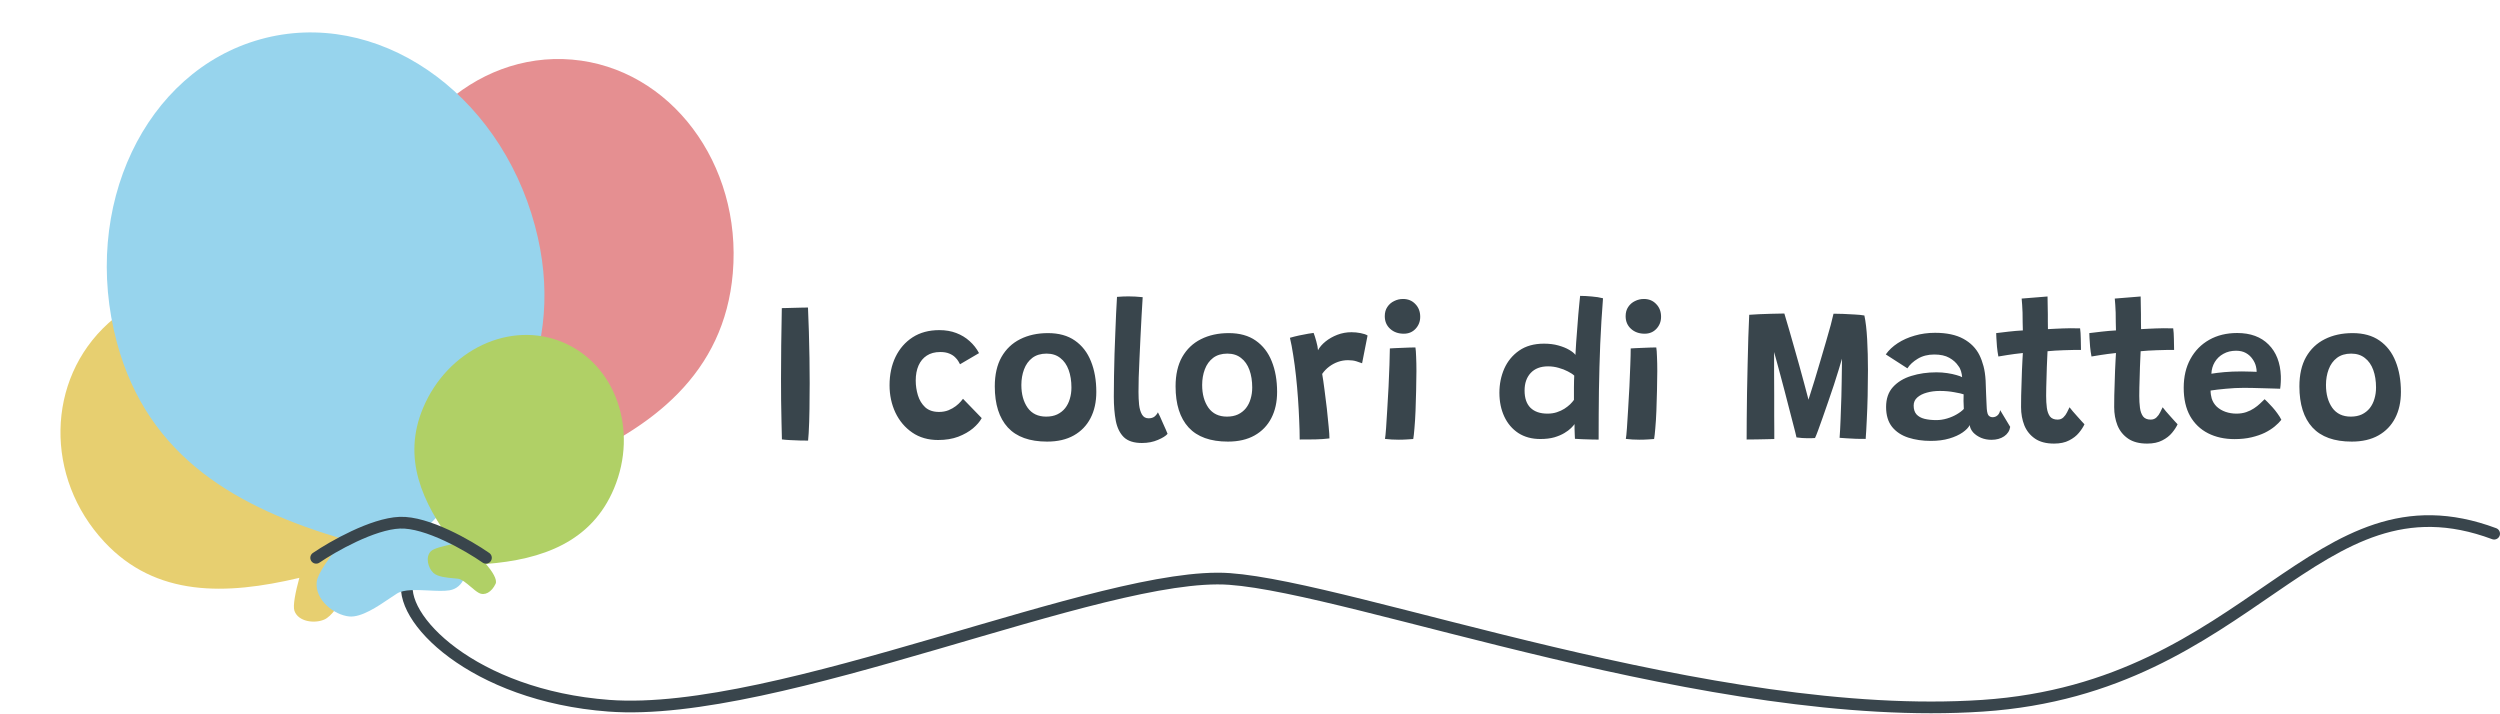 <svg width="427" height="122" viewBox="0 0 427 122" fill="none" xmlns="http://www.w3.org/2000/svg">
<path d="M69.706 98.886C67.559 105.382 80.819 118.808 104 120.54C132.976 122.705 188.537 97.339 210 98.886C231.463 100.433 292.492 123.633 338.639 120.54C384.785 117.446 395.351 79.714 426 91.152" stroke="#39454C" stroke-width="2" stroke-linecap="round" stroke-linejoin="round"/>
<path d="M96.114 79.576C111.509 73.221 123.705 63.733 125.164 46.655C126.763 27.947 114.468 11.616 97.704 10.179C80.939 8.741 66.053 22.742 64.454 41.45C63.086 57.472 72.678 68.062 85.148 76.962C82.522 78.419 80.069 79.999 79.553 81.005C78.425 83.208 80.302 86.004 82.207 86.9C83.741 87.622 86.442 86.999 88.376 86.554C88.843 86.446 89.265 86.349 89.615 86.283C90.719 86.077 92.363 86.757 93.932 87.406C94.924 87.816 95.887 88.215 96.663 88.368C98.667 88.763 100.231 86.993 100.591 84.292C100.773 82.919 98.525 81.086 96.114 79.576Z" fill="#E58F91"/>
<path d="M59.075 93.287C64.236 80.335 65.66 67.695 56.293 57.666C46.032 46.678 29.106 45.585 18.486 55.224C7.866 64.862 7.576 81.583 17.837 92.57C26.624 101.979 38.544 101.683 51.127 98.697C50.47 101.105 49.987 103.472 50.289 104.329C50.949 106.207 53.715 106.536 55.36 105.832C56.685 105.265 57.885 103.256 58.744 101.817C58.952 101.47 59.139 101.156 59.304 100.904C59.822 100.108 61.187 99.451 62.488 98.824C63.312 98.427 64.11 98.042 64.654 97.642C66.057 96.61 65.908 94.693 64.502 93.027C63.788 92.18 61.381 92.597 59.075 93.287Z" fill="#E7CF70"/>
<path d="M72.359 90.535C87.186 76.299 97.026 59.686 91.381 38.598C85.197 15.498 64.196 1.222 44.473 6.712C24.751 12.201 13.776 35.378 19.96 58.478C25.256 78.261 40.721 86.822 58.743 92.12C56.373 94.996 54.253 97.943 54.096 99.37C53.752 102.495 57.088 105.038 59.642 105.291C61.701 105.496 64.513 103.588 66.526 102.222C67.012 101.893 67.451 101.595 67.822 101.366C68.991 100.643 71.156 100.751 73.223 100.853C74.53 100.918 75.797 100.981 76.748 100.831C79.201 100.443 80.226 97.649 79.48 94.258C79.101 92.535 75.753 91.306 72.359 90.535Z" fill="#97D4ED"/>
<path d="M83.005 96.323C92.633 95.589 101.047 92.56 104.871 83.436C109.061 73.441 105.155 62.263 96.149 58.47C87.141 54.676 76.444 59.704 72.254 69.699C68.666 78.259 72.094 85.797 77.41 92.922C75.701 93.253 74.067 93.681 73.605 94.142C72.592 95.15 73.134 97.023 74.028 97.857C74.749 98.528 76.351 98.67 77.498 98.772C77.775 98.796 78.025 98.818 78.23 98.845C78.876 98.929 79.664 99.598 80.416 100.235C80.892 100.639 81.353 101.03 81.755 101.253C82.792 101.83 83.969 101.137 84.645 99.717C84.989 98.996 84.07 97.585 83.005 96.323Z" fill="#B0D066"/>
<path d="M54 95.272C56.826 93.35 63.637 89.462 68.277 89.278C72.917 89.093 80.026 93.197 83 95.272" stroke="#39454C" stroke-width="2" stroke-linecap="round" stroke-linejoin="round"/>
<path d="M138.021 75.255C137.636 75.255 137.171 75.249 136.627 75.238C136.094 75.227 135.55 75.204 134.995 75.17C134.451 75.147 133.969 75.108 133.55 75.051C133.527 74.292 133.505 73.323 133.482 72.144C133.459 70.965 133.437 69.719 133.414 68.404C133.403 67.089 133.397 65.854 133.397 64.698C133.397 62.953 133.408 61.06 133.431 59.02C133.465 56.98 133.499 54.849 133.533 52.628C133.703 52.617 133.969 52.611 134.332 52.611C134.706 52.6 135.12 52.588 135.573 52.577C136.026 52.554 136.468 52.543 136.899 52.543C137.341 52.532 137.709 52.526 138.004 52.526C138.061 53.795 138.112 55.178 138.157 56.674C138.202 58.17 138.236 59.672 138.259 61.179C138.282 62.686 138.293 64.114 138.293 65.463C138.293 66.109 138.287 66.812 138.276 67.571C138.276 68.319 138.27 69.078 138.259 69.849C138.248 70.62 138.231 71.362 138.208 72.076C138.185 72.779 138.157 73.408 138.123 73.963C138.089 74.518 138.055 74.949 138.021 75.255ZM167.677 71.413C167.359 72.002 166.861 72.586 166.181 73.164C165.501 73.731 164.662 74.207 163.665 74.592C162.667 74.966 161.523 75.153 160.231 75.153C158.519 75.153 157.046 74.728 155.811 73.878C154.575 73.028 153.618 71.895 152.938 70.478C152.269 69.05 151.935 67.492 151.935 65.803C151.935 63.99 152.275 62.375 152.955 60.958C153.646 59.541 154.621 58.425 155.879 57.609C157.148 56.793 158.667 56.385 160.435 56.385C161.5 56.385 162.463 56.549 163.325 56.878C164.197 57.207 164.962 57.671 165.62 58.272C166.277 58.861 166.81 59.541 167.218 60.312L163.971 62.216C163.925 62.103 163.835 61.938 163.699 61.723C163.574 61.496 163.381 61.258 163.121 61.009C162.871 60.76 162.537 60.55 162.118 60.38C161.71 60.21 161.2 60.125 160.588 60.125C159.681 60.125 158.916 60.329 158.293 60.737C157.681 61.134 157.21 61.7 156.882 62.437C156.564 63.162 156.406 64.018 156.406 65.004C156.406 65.854 156.53 66.693 156.78 67.52C157.029 68.336 157.443 69.016 158.021 69.56C158.61 70.093 159.398 70.359 160.384 70.359C160.973 70.359 161.511 70.263 161.999 70.07C162.486 69.866 162.9 69.634 163.24 69.373C163.591 69.101 163.869 68.846 164.073 68.608C164.288 68.359 164.424 68.194 164.481 68.115L167.677 71.413ZM178.852 75.425C175.86 75.425 173.622 74.62 172.137 73.011C170.653 71.39 169.91 69.05 169.91 65.99C169.91 63.995 170.29 62.324 171.049 60.975C171.82 59.626 172.885 58.612 174.245 57.932C175.617 57.241 177.198 56.895 178.988 56.895C180.847 56.895 182.383 57.32 183.595 58.17C184.819 59.02 185.732 60.199 186.332 61.706C186.944 63.213 187.25 64.959 187.25 66.942C187.25 68.653 186.922 70.144 186.264 71.413C185.607 72.682 184.655 73.668 183.408 74.371C182.162 75.074 180.643 75.425 178.852 75.425ZM178.682 71.158C179.408 71.158 180.037 71.033 180.569 70.784C181.113 70.523 181.567 70.166 181.929 69.713C182.292 69.248 182.558 68.716 182.728 68.115C182.91 67.514 183 66.874 183 66.194C183 65.061 182.842 64.058 182.524 63.185C182.207 62.312 181.731 61.632 181.096 61.145C180.473 60.646 179.691 60.397 178.75 60.397C177.776 60.397 176.965 60.641 176.319 61.128C175.685 61.615 175.214 62.267 174.908 63.083C174.602 63.899 174.449 64.789 174.449 65.752C174.449 67.327 174.806 68.625 175.52 69.645C176.246 70.654 177.3 71.158 178.682 71.158ZM199.42 74.099C199.126 74.45 198.576 74.796 197.771 75.136C196.967 75.487 196.054 75.663 195.034 75.663C193.674 75.663 192.649 75.334 191.957 74.677C191.277 74.008 190.818 73.079 190.58 71.889C190.354 70.699 190.24 69.316 190.24 67.741C190.24 66.596 190.252 65.412 190.274 64.188C190.297 62.953 190.325 61.717 190.359 60.482C190.405 59.247 190.45 58.045 190.495 56.878C190.541 55.699 190.586 54.589 190.631 53.546C190.688 52.492 190.739 51.546 190.784 50.707C191.498 50.65 192.156 50.622 192.756 50.622C193.153 50.622 193.544 50.633 193.929 50.656C194.315 50.679 194.728 50.713 195.17 50.758C195.114 51.687 195.051 52.741 194.983 53.92C194.927 55.087 194.864 56.294 194.796 57.541C194.74 58.788 194.683 60.012 194.626 61.213C194.57 62.403 194.524 63.497 194.49 64.494C194.468 65.491 194.456 66.307 194.456 66.942C194.456 67.713 194.49 68.444 194.558 69.135C194.638 69.815 194.802 70.37 195.051 70.801C195.301 71.232 195.675 71.447 196.173 71.447C196.581 71.447 196.91 71.356 197.159 71.175C197.409 70.982 197.613 70.733 197.771 70.427C197.851 70.552 197.97 70.79 198.128 71.141C198.287 71.492 198.457 71.878 198.638 72.297C198.831 72.716 199.001 73.096 199.148 73.436C199.296 73.776 199.386 73.997 199.42 74.099ZM209.731 75.425C206.739 75.425 204.501 74.62 203.016 73.011C201.532 71.39 200.789 69.05 200.789 65.99C200.789 63.995 201.169 62.324 201.928 60.975C202.699 59.626 203.764 58.612 205.124 57.932C206.496 57.241 208.077 56.895 209.867 56.895C211.726 56.895 213.262 57.32 214.474 58.17C215.698 59.02 216.611 60.199 217.211 61.706C217.823 63.213 218.129 64.959 218.129 66.942C218.129 68.653 217.801 70.144 217.143 71.413C216.486 72.682 215.534 73.668 214.287 74.371C213.041 75.074 211.522 75.425 209.731 75.425ZM209.561 71.158C210.287 71.158 210.916 71.033 211.448 70.784C211.992 70.523 212.446 70.166 212.808 69.713C213.171 69.248 213.437 68.716 213.607 68.115C213.789 67.514 213.879 66.874 213.879 66.194C213.879 65.061 213.721 64.058 213.403 63.185C213.086 62.312 212.61 61.632 211.975 61.145C211.352 60.646 210.57 60.397 209.629 60.397C208.655 60.397 207.844 60.641 207.198 61.128C206.564 61.615 206.093 62.267 205.787 63.083C205.481 63.899 205.328 64.789 205.328 65.752C205.328 67.327 205.685 68.625 206.399 69.645C207.125 70.654 208.179 71.158 209.561 71.158ZM225.114 59.819C225.397 59.286 225.828 58.788 226.406 58.323C226.984 57.858 227.653 57.479 228.412 57.184C229.183 56.889 229.987 56.742 230.826 56.742C231.347 56.742 231.869 56.793 232.39 56.895C232.923 56.997 233.319 57.133 233.58 57.303L232.645 62.046C232.396 61.944 232.067 61.831 231.659 61.706C231.251 61.581 230.775 61.519 230.231 61.519C229.653 61.519 229.086 61.615 228.531 61.808C227.987 62.001 227.483 62.273 227.018 62.624C226.553 62.975 226.157 63.389 225.828 63.865C225.953 64.579 226.083 65.469 226.219 66.534C226.366 67.588 226.502 68.676 226.627 69.798C226.752 70.909 226.854 71.923 226.933 72.841C227.024 73.759 227.069 74.439 227.069 74.881C226.366 74.972 225.55 75.028 224.621 75.051C223.703 75.074 222.825 75.079 221.986 75.068C221.986 74.082 221.958 72.988 221.901 71.787C221.856 70.586 221.788 69.345 221.697 68.064C221.606 66.772 221.493 65.497 221.357 64.239C221.221 62.97 221.062 61.774 220.881 60.652C220.711 59.53 220.524 58.544 220.32 57.694C220.785 57.558 221.3 57.428 221.867 57.303C222.445 57.178 222.972 57.076 223.448 56.997C223.924 56.918 224.23 56.872 224.366 56.861C224.502 57.201 224.655 57.683 224.825 58.306C224.995 58.918 225.091 59.422 225.114 59.819ZM241.382 74.983C241.2 74.994 240.872 75.017 240.396 75.051C239.92 75.085 239.427 75.102 238.917 75.102C238.509 75.102 238.106 75.091 237.71 75.068C237.313 75.045 236.928 75.011 236.554 74.966C236.61 74.671 236.673 74.065 236.741 73.147C236.809 72.229 236.877 71.147 236.945 69.9C237.024 68.653 237.098 67.367 237.166 66.041C237.234 64.704 237.285 63.457 237.319 62.301C237.364 61.134 237.387 60.204 237.387 59.513C237.579 59.502 237.868 59.485 238.254 59.462C238.639 59.439 239.058 59.422 239.512 59.411C239.965 59.388 240.396 59.371 240.804 59.36C241.212 59.349 241.529 59.343 241.756 59.343C241.812 59.683 241.852 60.216 241.875 60.941C241.909 61.666 241.926 62.482 241.926 63.389C241.926 64.432 241.909 65.548 241.875 66.738C241.852 67.917 241.818 69.067 241.773 70.189C241.727 71.311 241.665 72.303 241.586 73.164C241.518 74.014 241.45 74.62 241.382 74.983ZM239.767 56.997C238.826 56.997 238.05 56.719 237.438 56.164C236.826 55.609 236.52 54.889 236.52 54.005C236.52 53.382 236.667 52.855 236.962 52.424C237.256 51.982 237.642 51.648 238.118 51.421C238.594 51.183 239.098 51.064 239.631 51.064C240.492 51.064 241.195 51.353 241.739 51.931C242.294 52.498 242.572 53.223 242.572 54.107C242.572 54.912 242.305 55.597 241.773 56.164C241.251 56.719 240.583 56.997 239.767 56.997ZM269 74.949C268.989 74.779 268.977 74.53 268.966 74.201C268.955 73.872 268.943 73.544 268.932 73.215C268.932 72.875 268.932 72.614 268.932 72.433C268.819 72.603 268.62 72.83 268.337 73.113C268.054 73.396 267.674 73.68 267.198 73.963C266.733 74.246 266.161 74.49 265.481 74.694C264.801 74.887 264.002 74.983 263.084 74.983C261.633 74.983 260.381 74.643 259.327 73.963C258.284 73.272 257.485 72.331 256.93 71.141C256.375 69.951 256.097 68.597 256.097 67.078C256.097 65.605 256.375 64.233 256.93 62.964C257.497 61.695 258.341 60.669 259.463 59.887C260.596 59.094 262.013 58.697 263.713 58.697C264.62 58.697 265.436 58.799 266.161 59.003C266.898 59.207 267.515 59.456 268.014 59.751C268.524 60.046 268.881 60.335 269.085 60.618C269.119 60.029 269.159 59.343 269.204 58.561C269.261 57.779 269.323 56.963 269.391 56.113C269.459 55.263 269.521 54.453 269.578 53.682C269.646 52.911 269.708 52.248 269.765 51.693C269.822 51.126 269.861 50.741 269.884 50.537C270.473 50.537 271.131 50.571 271.856 50.639C272.593 50.696 273.239 50.798 273.794 50.945C273.59 53.552 273.431 56.158 273.318 58.765C273.216 61.36 273.142 64.007 273.097 66.704C273.063 69.39 273.046 72.184 273.046 75.085C272.808 75.085 272.423 75.079 271.89 75.068C271.369 75.057 270.83 75.04 270.275 75.017C269.731 74.994 269.306 74.972 269 74.949ZM264.308 70.648C264.897 70.648 265.43 70.569 265.906 70.41C266.393 70.251 266.824 70.053 267.198 69.815C267.583 69.566 267.912 69.311 268.184 69.05C268.456 68.778 268.671 68.529 268.83 68.302C268.83 68.064 268.83 67.752 268.83 67.367C268.83 66.982 268.83 66.579 268.83 66.16C268.841 65.741 268.847 65.35 268.847 64.987C268.858 64.624 268.87 64.347 268.881 64.154C268.632 63.916 268.269 63.678 267.793 63.44C267.328 63.191 266.801 62.987 266.212 62.828C265.634 62.658 265.033 62.573 264.41 62.573C263.129 62.573 262.138 62.953 261.435 63.712C260.744 64.46 260.398 65.457 260.398 66.704C260.398 67.996 260.732 68.976 261.401 69.645C262.081 70.314 263.05 70.648 264.308 70.648ZM282.52 74.983C282.339 74.994 282.01 75.017 281.534 75.051C281.058 75.085 280.565 75.102 280.055 75.102C279.647 75.102 279.245 75.091 278.848 75.068C278.452 75.045 278.066 75.011 277.692 74.966C277.749 74.671 277.811 74.065 277.879 73.147C277.947 72.229 278.015 71.147 278.083 69.9C278.163 68.653 278.236 67.367 278.304 66.041C278.372 64.704 278.423 63.457 278.457 62.301C278.503 61.134 278.525 60.204 278.525 59.513C278.718 59.502 279.007 59.485 279.392 59.462C279.778 59.439 280.197 59.422 280.65 59.411C281.104 59.388 281.534 59.371 281.942 59.36C282.35 59.349 282.668 59.343 282.894 59.343C282.951 59.683 282.991 60.216 283.013 60.941C283.047 61.666 283.064 62.482 283.064 63.389C283.064 64.432 283.047 65.548 283.013 66.738C282.991 67.917 282.957 69.067 282.911 70.189C282.866 71.311 282.804 72.303 282.724 73.164C282.656 74.014 282.588 74.62 282.52 74.983ZM280.905 56.997C279.965 56.997 279.188 56.719 278.576 56.164C277.964 55.609 277.658 54.889 277.658 54.005C277.658 53.382 277.806 52.855 278.1 52.424C278.395 51.982 278.78 51.648 279.256 51.421C279.732 51.183 280.237 51.064 280.769 51.064C281.631 51.064 282.333 51.353 282.877 51.931C283.433 52.498 283.71 53.223 283.71 54.107C283.71 54.912 283.444 55.597 282.911 56.164C282.39 56.719 281.721 56.997 280.905 56.997ZM298.324 75.068C298.324 74.116 298.329 72.949 298.341 71.566C298.352 70.183 298.369 68.693 298.392 67.095C298.426 65.497 298.46 63.882 298.494 62.25C298.528 60.618 298.567 59.071 298.613 57.609C298.658 56.147 298.709 54.866 298.766 53.767C299.253 53.722 299.82 53.688 300.466 53.665C301.123 53.631 301.769 53.608 302.404 53.597C303.038 53.574 303.577 53.563 304.019 53.563C304.461 53.552 304.71 53.546 304.767 53.546C304.789 53.591 304.874 53.88 305.022 54.413C305.18 54.946 305.384 55.637 305.634 56.487C305.883 57.337 306.149 58.272 306.433 59.292C306.727 60.312 307.022 61.355 307.317 62.42C307.611 63.474 307.883 64.471 308.133 65.412C308.393 66.353 308.609 67.163 308.779 67.843C308.949 68.523 309.051 68.988 309.085 69.237L308.541 69.305C308.665 68.965 308.847 68.41 309.085 67.639C309.334 66.857 309.617 65.956 309.935 64.936C310.252 63.905 310.575 62.822 310.904 61.689C311.244 60.556 311.567 59.456 311.873 58.391C312.19 57.314 312.462 56.357 312.689 55.518C312.915 54.668 313.074 54.022 313.165 53.58C313.595 53.58 314.139 53.591 314.797 53.614C315.454 53.637 316.117 53.671 316.786 53.716C317.454 53.75 318.004 53.807 318.435 53.886C318.661 54.929 318.82 56.283 318.911 57.949C319.001 59.604 319.047 61.36 319.047 63.219C319.047 64.658 319.03 66.12 318.996 67.605C318.962 69.078 318.911 70.461 318.843 71.753C318.786 73.034 318.724 74.105 318.656 74.966C318.168 74.966 317.636 74.96 317.058 74.949C316.491 74.926 315.947 74.898 315.426 74.864C314.916 74.819 314.508 74.79 314.202 74.779C314.27 73.906 314.326 72.847 314.372 71.6C314.428 70.342 314.474 69.05 314.508 67.724C314.53 66.908 314.547 66.075 314.559 65.225C314.57 64.375 314.581 63.599 314.593 62.896C314.604 62.182 314.61 61.638 314.61 61.264C314.485 61.74 314.298 62.369 314.049 63.151C313.811 63.933 313.539 64.794 313.233 65.735C312.927 66.676 312.604 67.628 312.264 68.591C311.935 69.554 311.618 70.467 311.312 71.328C311.017 72.189 310.751 72.932 310.513 73.555C310.286 74.167 310.116 74.586 310.003 74.813C309.855 74.824 309.634 74.836 309.34 74.847C309.056 74.847 308.835 74.847 308.677 74.847C308.393 74.847 308.104 74.836 307.81 74.813C307.515 74.779 307.192 74.745 306.841 74.711C306.818 74.575 306.744 74.263 306.62 73.776C306.495 73.289 306.336 72.677 306.144 71.94C305.951 71.203 305.741 70.393 305.515 69.509C305.288 68.625 305.056 67.724 304.818 66.806C304.58 65.877 304.342 64.981 304.104 64.12C303.877 63.259 303.667 62.482 303.475 61.791C303.293 61.088 303.14 60.533 303.016 60.125C303.016 61.213 303.016 62.397 303.016 63.678C303.027 64.947 303.033 66.211 303.033 67.469C303.033 68.727 303.033 69.889 303.033 70.954C303.044 72.019 303.05 72.915 303.05 73.64C303.05 74.354 303.05 74.802 303.05 74.983C302.698 74.994 302.251 75.006 301.707 75.017C301.163 75.028 300.596 75.04 300.007 75.051C299.417 75.062 298.856 75.068 298.324 75.068ZM329.777 75.306C328.372 75.306 327.091 75.119 325.935 74.745C324.779 74.371 323.856 73.759 323.164 72.909C322.484 72.048 322.144 70.914 322.144 69.509C322.144 68.104 322.535 66.97 323.317 66.109C324.111 65.236 325.159 64.602 326.462 64.205C327.766 63.797 329.194 63.593 330.746 63.593C331.381 63.593 331.999 63.638 332.599 63.729C333.2 63.82 333.727 63.933 334.18 64.069C334.634 64.194 334.951 64.313 335.132 64.426C335.11 64.097 335.047 63.757 334.945 63.406C334.843 63.055 334.69 62.754 334.486 62.505C334.124 61.95 333.608 61.485 332.939 61.111C332.282 60.737 331.426 60.55 330.372 60.55C329.296 60.55 328.361 60.788 327.567 61.264C326.774 61.74 326.179 62.29 325.782 62.913L322.093 60.533C322.603 59.808 323.283 59.167 324.133 58.612C324.983 58.057 325.952 57.626 327.04 57.32C328.128 57.003 329.284 56.844 330.508 56.844C332.48 56.844 334.09 57.184 335.336 57.864C336.583 58.544 337.501 59.473 338.09 60.652C338.374 61.23 338.606 61.865 338.787 62.556C338.969 63.247 339.088 64.063 339.144 65.004C339.178 65.877 339.207 66.664 339.229 67.367C339.252 68.07 339.28 68.71 339.314 69.288C339.337 70.115 339.433 70.654 339.603 70.903C339.785 71.141 340.028 71.26 340.334 71.26C340.663 71.26 340.946 71.152 341.184 70.937C341.422 70.722 341.57 70.427 341.626 70.053L343.343 72.909C343.241 73.578 342.896 74.116 342.306 74.524C341.717 74.921 340.997 75.119 340.147 75.119C339.501 75.119 338.906 75.006 338.362 74.779C337.818 74.541 337.371 74.235 337.019 73.861C336.679 73.476 336.481 73.056 336.424 72.603C336.22 73.022 335.818 73.442 335.217 73.861C334.617 74.28 333.857 74.626 332.939 74.898C332.021 75.17 330.967 75.306 329.777 75.306ZM330.729 71.753C331.33 71.753 331.936 71.662 332.548 71.481C333.16 71.3 333.716 71.062 334.214 70.767C334.724 70.472 335.127 70.166 335.421 69.849C335.399 69.373 335.382 68.92 335.37 68.489C335.37 68.058 335.376 67.679 335.387 67.35C335.115 67.248 334.588 67.129 333.806 66.993C333.036 66.846 332.203 66.772 331.307 66.772C330.514 66.772 329.777 66.868 329.097 67.061C328.429 67.242 327.885 67.52 327.465 67.894C327.057 68.257 326.853 68.716 326.853 69.271C326.853 69.906 327.012 70.404 327.329 70.767C327.658 71.13 328.111 71.385 328.689 71.532C329.279 71.679 329.959 71.753 330.729 71.753ZM356.026 72.467C355.822 72.92 355.505 73.408 355.074 73.929C354.655 74.439 354.1 74.87 353.408 75.221C352.717 75.584 351.856 75.765 350.824 75.765C349.487 75.765 348.405 75.482 347.577 74.915C346.75 74.348 346.144 73.595 345.758 72.654C345.384 71.702 345.197 70.665 345.197 69.543C345.197 68.942 345.203 68.285 345.214 67.571C345.237 66.846 345.26 66.115 345.282 65.378C345.305 64.63 345.328 63.922 345.35 63.253C345.384 62.584 345.413 61.995 345.435 61.485C345.469 60.964 345.492 60.567 345.503 60.295C344.54 60.397 343.667 60.51 342.885 60.635C342.103 60.748 341.582 60.833 341.321 60.89C341.219 60.357 341.14 59.802 341.083 59.224C341.038 58.646 341.004 58.142 340.981 57.711C340.959 57.28 340.947 57.008 340.947 56.895C341.593 56.804 342.307 56.719 343.089 56.64C343.871 56.549 344.676 56.481 345.503 56.436C345.492 56.107 345.481 55.643 345.469 55.042C345.469 54.441 345.464 53.892 345.452 53.393C345.441 52.951 345.418 52.515 345.384 52.084C345.35 51.642 345.322 51.279 345.299 50.996L349.719 50.639C349.719 50.786 349.725 51.138 349.736 51.693C349.759 52.237 349.77 52.894 349.77 53.665C349.77 54.005 349.77 54.413 349.77 54.889C349.782 55.354 349.787 55.796 349.787 56.215C350.161 56.192 350.598 56.17 351.096 56.147C351.595 56.124 351.992 56.107 352.286 56.096C352.785 56.073 353.244 56.062 353.663 56.062C354.083 56.062 354.434 56.068 354.717 56.079C355.001 56.079 355.188 56.079 355.278 56.079C355.346 56.544 355.386 57.144 355.397 57.881C355.42 58.606 355.431 59.235 355.431 59.768C355.318 59.757 354.944 59.757 354.309 59.768C353.675 59.779 353.051 59.796 352.439 59.819C351.997 59.83 351.516 59.853 350.994 59.887C350.473 59.921 350.048 59.955 349.719 59.989C349.708 60.238 349.691 60.601 349.668 61.077C349.646 61.542 349.623 62.069 349.6 62.658C349.589 63.236 349.572 63.831 349.549 64.443C349.527 65.055 349.51 65.639 349.498 66.194C349.487 66.749 349.481 67.225 349.481 67.622C349.481 68.359 349.521 69.033 349.6 69.645C349.68 70.257 349.855 70.75 350.127 71.124C350.411 71.487 350.847 71.668 351.436 71.668C351.833 71.668 352.162 71.543 352.422 71.294C352.683 71.045 352.893 70.756 353.051 70.427C353.221 70.098 353.363 69.809 353.476 69.56C353.601 69.73 353.788 69.962 354.037 70.257C354.287 70.54 354.547 70.835 354.819 71.141C355.103 71.447 355.352 71.725 355.567 71.974C355.794 72.212 355.947 72.376 356.026 72.467ZM371.931 72.467C371.727 72.92 371.409 73.408 370.979 73.929C370.559 74.439 370.004 74.87 369.313 75.221C368.621 75.584 367.76 75.765 366.729 75.765C365.391 75.765 364.309 75.482 363.482 74.915C362.654 74.348 362.048 73.595 361.663 72.654C361.289 71.702 361.102 70.665 361.102 69.543C361.102 68.942 361.107 68.285 361.119 67.571C361.141 66.846 361.164 66.115 361.187 65.378C361.209 64.63 361.232 63.922 361.255 63.253C361.289 62.584 361.317 61.995 361.34 61.485C361.374 60.964 361.396 60.567 361.408 60.295C360.444 60.397 359.572 60.51 358.79 60.635C358.008 60.748 357.486 60.833 357.226 60.89C357.124 60.357 357.044 59.802 356.988 59.224C356.942 58.646 356.908 58.142 356.886 57.711C356.863 57.28 356.852 57.008 356.852 56.895C357.498 56.804 358.212 56.719 358.994 56.64C359.776 56.549 360.58 56.481 361.408 56.436C361.396 56.107 361.385 55.643 361.374 55.042C361.374 54.441 361.368 53.892 361.357 53.393C361.345 52.951 361.323 52.515 361.289 52.084C361.255 51.642 361.226 51.279 361.204 50.996L365.624 50.639C365.624 50.786 365.629 51.138 365.641 51.693C365.663 52.237 365.675 52.894 365.675 53.665C365.675 54.005 365.675 54.413 365.675 54.889C365.686 55.354 365.692 55.796 365.692 56.215C366.066 56.192 366.502 56.17 367.001 56.147C367.499 56.124 367.896 56.107 368.191 56.096C368.689 56.073 369.148 56.062 369.568 56.062C369.987 56.062 370.338 56.068 370.622 56.079C370.905 56.079 371.092 56.079 371.183 56.079C371.251 56.544 371.29 57.144 371.302 57.881C371.324 58.606 371.336 59.235 371.336 59.768C371.222 59.757 370.848 59.757 370.214 59.768C369.579 59.779 368.956 59.796 368.344 59.819C367.902 59.83 367.42 59.853 366.899 59.887C366.377 59.921 365.952 59.955 365.624 59.989C365.612 60.238 365.595 60.601 365.573 61.077C365.55 61.542 365.527 62.069 365.505 62.658C365.493 63.236 365.476 63.831 365.454 64.443C365.431 65.055 365.414 65.639 365.403 66.194C365.391 66.749 365.386 67.225 365.386 67.622C365.386 68.359 365.425 69.033 365.505 69.645C365.584 70.257 365.76 70.75 366.032 71.124C366.315 71.487 366.751 71.668 367.341 71.668C367.737 71.668 368.066 71.543 368.327 71.294C368.587 71.045 368.797 70.756 368.956 70.427C369.126 70.098 369.267 69.809 369.381 69.56C369.505 69.73 369.692 69.962 369.942 70.257C370.191 70.54 370.452 70.835 370.724 71.141C371.007 71.447 371.256 71.725 371.472 71.974C371.698 72.212 371.851 72.376 371.931 72.467ZM389.654 71.702C389.37 72.065 388.991 72.444 388.515 72.841C388.05 73.226 387.489 73.583 386.832 73.912C386.174 74.229 385.415 74.49 384.554 74.694C383.692 74.898 382.729 75 381.664 75C379.952 75 378.439 74.666 377.125 73.997C375.821 73.328 374.801 72.348 374.065 71.056C373.339 69.753 372.977 68.143 372.977 66.228C372.977 64.335 373.362 62.692 374.133 61.298C374.903 59.893 375.974 58.805 377.346 58.034C378.717 57.263 380.304 56.878 382.106 56.878C384.384 56.878 386.174 57.535 387.478 58.85C388.781 60.153 389.478 61.944 389.569 64.222C389.58 64.619 389.574 64.987 389.552 65.327C389.54 65.656 389.506 66.013 389.45 66.398C389.291 66.387 388.951 66.375 388.43 66.364C387.908 66.341 387.313 66.324 386.645 66.313C385.976 66.29 385.33 66.273 384.707 66.262C384.095 66.251 383.613 66.245 383.262 66.245C382.23 66.245 381.205 66.296 380.185 66.398C379.165 66.489 378.292 66.591 377.567 66.704C377.567 66.942 377.584 67.174 377.618 67.401C377.652 67.628 377.697 67.843 377.754 68.047C377.924 68.591 378.213 69.061 378.621 69.458C379.04 69.843 379.539 70.138 380.117 70.342C380.706 70.546 381.324 70.648 381.97 70.648C382.593 70.648 383.154 70.563 383.653 70.393C384.151 70.223 384.593 70.008 384.979 69.747C385.375 69.486 385.721 69.214 386.016 68.931C386.31 68.648 386.571 68.398 386.798 68.183C386.866 68.24 387.024 68.393 387.274 68.642C387.523 68.891 387.806 69.192 388.124 69.543C388.441 69.894 388.736 70.263 389.008 70.648C389.291 71.033 389.506 71.385 389.654 71.702ZM377.703 63.831C378.315 63.729 379.051 63.638 379.913 63.559C380.785 63.48 381.788 63.44 382.922 63.44C383.522 63.44 384.044 63.451 384.486 63.474C384.939 63.485 385.256 63.497 385.438 63.508C385.438 63.225 385.398 62.919 385.319 62.59C385.217 62.148 385.018 61.723 384.724 61.315C384.44 60.896 384.066 60.556 383.602 60.295C383.137 60.034 382.576 59.904 381.919 59.904C381.103 59.904 380.383 60.08 379.76 60.431C379.136 60.771 378.643 61.241 378.281 61.842C377.929 62.431 377.737 63.094 377.703 63.831ZM401.679 75.425C398.687 75.425 396.448 74.62 394.964 73.011C393.479 71.39 392.737 69.05 392.737 65.99C392.737 63.995 393.116 62.324 393.876 60.975C394.646 59.626 395.712 58.612 397.072 57.932C398.443 57.241 400.024 56.895 401.815 56.895C403.673 56.895 405.209 57.32 406.422 58.17C407.646 59.02 408.558 60.199 409.159 61.706C409.771 63.213 410.077 64.959 410.077 66.942C410.077 68.653 409.748 70.144 409.091 71.413C408.433 72.682 407.481 73.668 406.235 74.371C404.988 75.074 403.469 75.425 401.679 75.425ZM401.509 71.158C402.234 71.158 402.863 71.033 403.396 70.784C403.94 70.523 404.393 70.166 404.756 69.713C405.118 69.248 405.385 68.716 405.555 68.115C405.736 67.514 405.827 66.874 405.827 66.194C405.827 65.061 405.668 64.058 405.351 63.185C405.033 62.312 404.557 61.632 403.923 61.145C403.299 60.646 402.517 60.397 401.577 60.397C400.602 60.397 399.792 60.641 399.146 61.128C398.511 61.615 398.041 62.267 397.735 63.083C397.429 63.899 397.276 64.789 397.276 65.752C397.276 67.327 397.633 68.625 398.347 69.645C399.072 70.654 400.126 71.158 401.509 71.158Z" fill="#39454C"/>
</svg>
